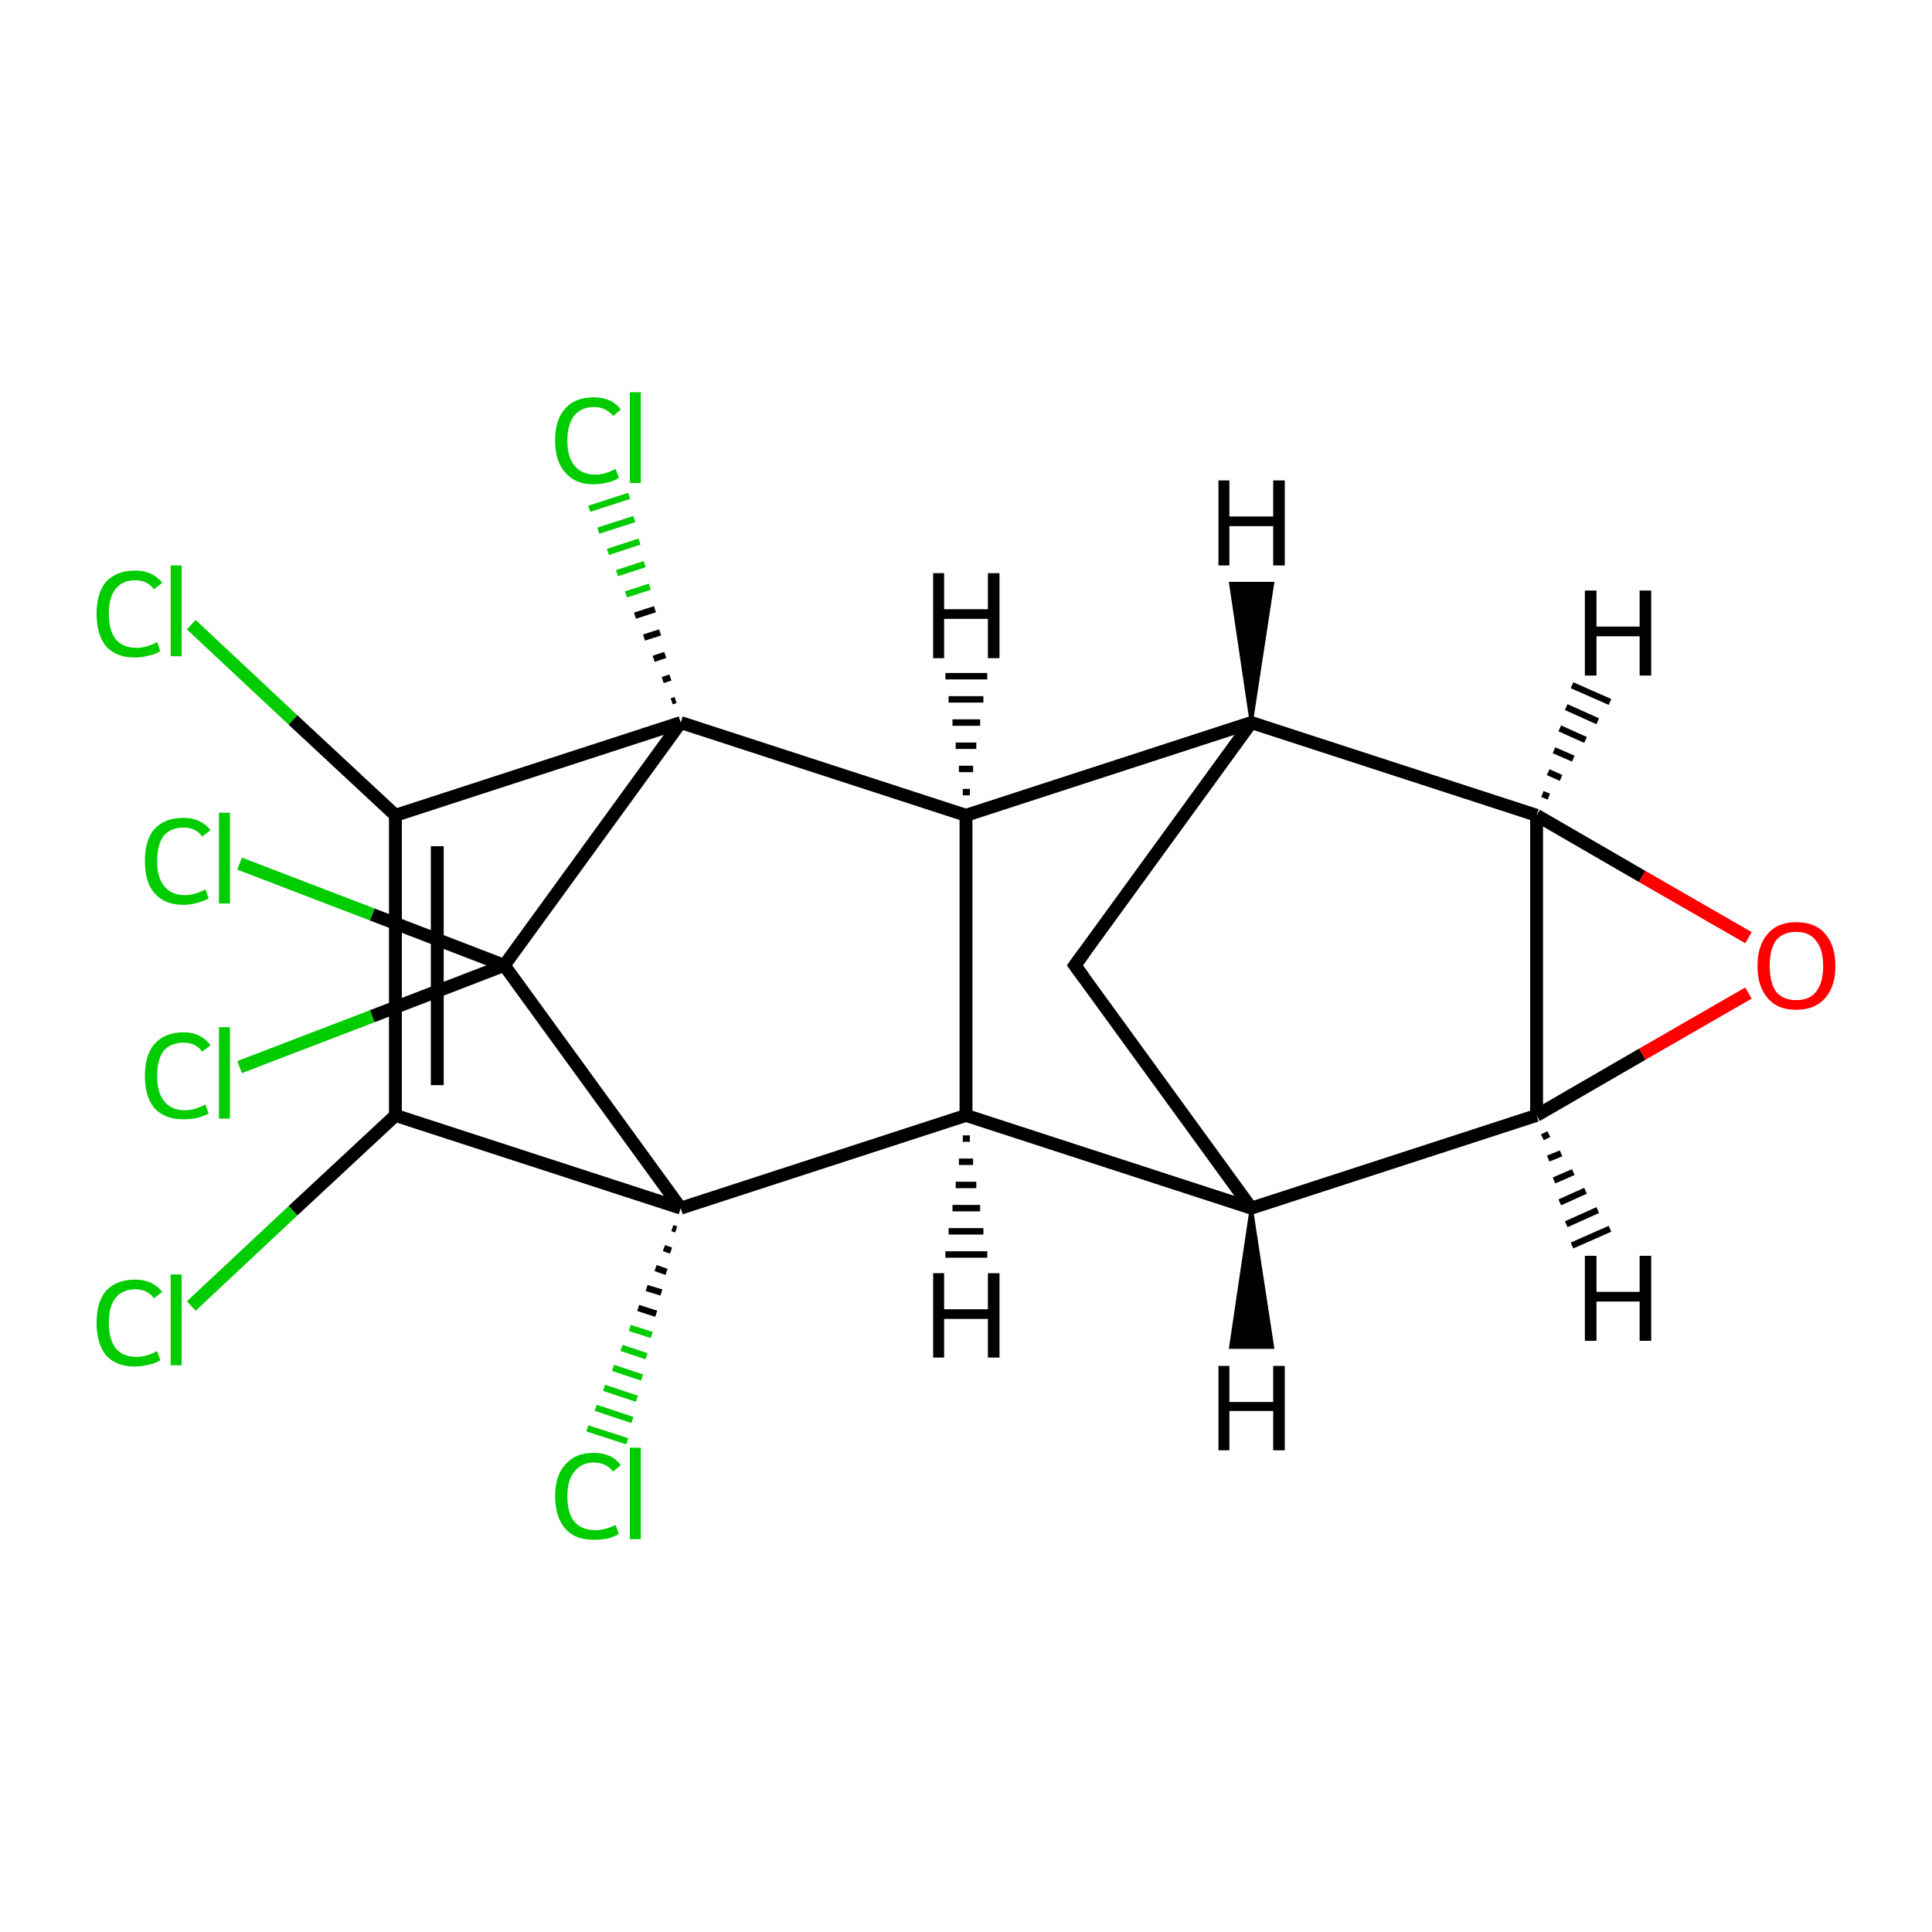<?xml version='1.0' encoding='iso-8859-1'?>
<svg version='1.1' baseProfile='full'
              xmlns='http://www.w3.org/2000/svg'
                      xmlns:rdkit='http://www.rdkit.org/xml'
                      xmlns:xlink='http://www.w3.org/1999/xlink'
                  xml:space='preserve'
width='300px' height='300px' viewBox='0 0 300 300'>
<!-- END OF HEADER -->
<rect style='opacity:1.0;fill:#FFFFFF;stroke:none' width='300.0' height='300.0' x='0.0' y='0.0'> </rect>
<path class='bond-0 atom-0 atom-1' d='M 29.7,97.0 L 45.5,111.8' style='fill:none;fill-rule:evenodd;stroke:#00CC00;stroke-width:2.0px;stroke-linecap:butt;stroke-linejoin:miter;stroke-opacity:1' />
<path class='bond-0 atom-0 atom-1' d='M 45.5,111.8 L 61.4,126.6' style='fill:none;fill-rule:evenodd;stroke:#000000;stroke-width:2.0px;stroke-linecap:butt;stroke-linejoin:miter;stroke-opacity:1' />
<path class='bond-1 atom-1 atom-2' d='M 61.4,126.6 L 61.4,173.2' style='fill:none;fill-rule:evenodd;stroke:#000000;stroke-width:2.0px;stroke-linecap:butt;stroke-linejoin:miter;stroke-opacity:1' />
<path class='bond-1 atom-1 atom-2' d='M 67.9,131.4 L 67.9,168.5' style='fill:none;fill-rule:evenodd;stroke:#000000;stroke-width:2.0px;stroke-linecap:butt;stroke-linejoin:miter;stroke-opacity:1' />
<path class='bond-2 atom-2 atom-3' d='M 61.4,173.2 L 45.5,188.0' style='fill:none;fill-rule:evenodd;stroke:#000000;stroke-width:2.0px;stroke-linecap:butt;stroke-linejoin:miter;stroke-opacity:1' />
<path class='bond-2 atom-2 atom-3' d='M 45.5,188.0 L 29.7,202.8' style='fill:none;fill-rule:evenodd;stroke:#00CC00;stroke-width:2.0px;stroke-linecap:butt;stroke-linejoin:miter;stroke-opacity:1' />
<path class='bond-3 atom-2 atom-4' d='M 61.4,173.2 L 105.7,187.6' style='fill:none;fill-rule:evenodd;stroke:#000000;stroke-width:2.0px;stroke-linecap:butt;stroke-linejoin:miter;stroke-opacity:1' />
<path class='bond-4 atom-4 atom-5' d='M 105.0,190.9 L 104.4,190.7' style='fill:none;fill-rule:evenodd;stroke:#000000;stroke-width:1.0px;stroke-linecap:butt;stroke-linejoin:miter;stroke-opacity:1' />
<path class='bond-4 atom-4 atom-5' d='M 104.2,194.2 L 103.1,193.8' style='fill:none;fill-rule:evenodd;stroke:#000000;stroke-width:1.0px;stroke-linecap:butt;stroke-linejoin:miter;stroke-opacity:1' />
<path class='bond-4 atom-4 atom-5' d='M 103.5,197.5 L 101.8,196.9' style='fill:none;fill-rule:evenodd;stroke:#000000;stroke-width:1.0px;stroke-linecap:butt;stroke-linejoin:miter;stroke-opacity:1' />
<path class='bond-4 atom-4 atom-5' d='M 102.7,200.7 L 100.4,200.0' style='fill:none;fill-rule:evenodd;stroke:#000000;stroke-width:1.0px;stroke-linecap:butt;stroke-linejoin:miter;stroke-opacity:1' />
<path class='bond-4 atom-4 atom-5' d='M 101.9,204.0 L 99.1,203.1' style='fill:none;fill-rule:evenodd;stroke:#000000;stroke-width:1.0px;stroke-linecap:butt;stroke-linejoin:miter;stroke-opacity:1' />
<path class='bond-4 atom-4 atom-5' d='M 101.2,207.3 L 97.8,206.2' style='fill:none;fill-rule:evenodd;stroke:#00CC00;stroke-width:1.0px;stroke-linecap:butt;stroke-linejoin:miter;stroke-opacity:1' />
<path class='bond-4 atom-4 atom-5' d='M 100.4,210.6 L 96.5,209.3' style='fill:none;fill-rule:evenodd;stroke:#00CC00;stroke-width:1.0px;stroke-linecap:butt;stroke-linejoin:miter;stroke-opacity:1' />
<path class='bond-4 atom-4 atom-5' d='M 99.7,213.9 L 95.2,212.4' style='fill:none;fill-rule:evenodd;stroke:#00CC00;stroke-width:1.0px;stroke-linecap:butt;stroke-linejoin:miter;stroke-opacity:1' />
<path class='bond-4 atom-4 atom-5' d='M 98.9,217.2 L 93.8,215.5' style='fill:none;fill-rule:evenodd;stroke:#00CC00;stroke-width:1.0px;stroke-linecap:butt;stroke-linejoin:miter;stroke-opacity:1' />
<path class='bond-4 atom-4 atom-5' d='M 98.2,220.5 L 92.5,218.6' style='fill:none;fill-rule:evenodd;stroke:#00CC00;stroke-width:1.0px;stroke-linecap:butt;stroke-linejoin:miter;stroke-opacity:1' />
<path class='bond-4 atom-4 atom-5' d='M 97.4,223.8 L 91.2,221.8' style='fill:none;fill-rule:evenodd;stroke:#00CC00;stroke-width:1.0px;stroke-linecap:butt;stroke-linejoin:miter;stroke-opacity:1' />
<path class='bond-5 atom-4 atom-6' d='M 105.7,187.6 L 150.0,173.2' style='fill:none;fill-rule:evenodd;stroke:#000000;stroke-width:2.0px;stroke-linecap:butt;stroke-linejoin:miter;stroke-opacity:1' />
<path class='bond-6 atom-6 atom-7' d='M 150.0,173.2 L 194.3,187.6' style='fill:none;fill-rule:evenodd;stroke:#000000;stroke-width:2.0px;stroke-linecap:butt;stroke-linejoin:miter;stroke-opacity:1' />
<path class='bond-7 atom-7 atom-8' d='M 194.3,187.6 L 166.9,149.9' style='fill:none;fill-rule:evenodd;stroke:#000000;stroke-width:2.0px;stroke-linecap:butt;stroke-linejoin:miter;stroke-opacity:1' />
<path class='bond-8 atom-8 atom-9' d='M 166.9,149.9 L 194.3,112.2' style='fill:none;fill-rule:evenodd;stroke:#000000;stroke-width:2.0px;stroke-linecap:butt;stroke-linejoin:miter;stroke-opacity:1' />
<path class='bond-9 atom-9 atom-10' d='M 194.3,112.2 L 238.6,126.6' style='fill:none;fill-rule:evenodd;stroke:#000000;stroke-width:2.0px;stroke-linecap:butt;stroke-linejoin:miter;stroke-opacity:1' />
<path class='bond-10 atom-10 atom-11' d='M 238.6,126.6 L 255.0,136.1' style='fill:none;fill-rule:evenodd;stroke:#000000;stroke-width:2.0px;stroke-linecap:butt;stroke-linejoin:miter;stroke-opacity:1' />
<path class='bond-10 atom-10 atom-11' d='M 255.0,136.1 L 271.5,145.6' style='fill:none;fill-rule:evenodd;stroke:#FF0000;stroke-width:2.0px;stroke-linecap:butt;stroke-linejoin:miter;stroke-opacity:1' />
<path class='bond-11 atom-11 atom-12' d='M 271.5,154.2 L 255.0,163.7' style='fill:none;fill-rule:evenodd;stroke:#FF0000;stroke-width:2.0px;stroke-linecap:butt;stroke-linejoin:miter;stroke-opacity:1' />
<path class='bond-11 atom-11 atom-12' d='M 255.0,163.7 L 238.6,173.2' style='fill:none;fill-rule:evenodd;stroke:#000000;stroke-width:2.0px;stroke-linecap:butt;stroke-linejoin:miter;stroke-opacity:1' />
<path class='bond-12 atom-9 atom-13' d='M 194.3,112.2 L 150.0,126.6' style='fill:none;fill-rule:evenodd;stroke:#000000;stroke-width:2.0px;stroke-linecap:butt;stroke-linejoin:miter;stroke-opacity:1' />
<path class='bond-13 atom-13 atom-14' d='M 150.0,126.6 L 105.7,112.2' style='fill:none;fill-rule:evenodd;stroke:#000000;stroke-width:2.0px;stroke-linecap:butt;stroke-linejoin:miter;stroke-opacity:1' />
<path class='bond-14 atom-14 atom-15' d='M 104.3,108.9 L 104.9,108.7' style='fill:none;fill-rule:evenodd;stroke:#000000;stroke-width:1.0px;stroke-linecap:butt;stroke-linejoin:miter;stroke-opacity:1' />
<path class='bond-14 atom-14 atom-15' d='M 102.9,105.6 L 104.1,105.2' style='fill:none;fill-rule:evenodd;stroke:#000000;stroke-width:1.0px;stroke-linecap:butt;stroke-linejoin:miter;stroke-opacity:1' />
<path class='bond-14 atom-14 atom-15' d='M 101.5,102.3 L 103.3,101.7' style='fill:none;fill-rule:evenodd;stroke:#000000;stroke-width:1.0px;stroke-linecap:butt;stroke-linejoin:miter;stroke-opacity:1' />
<path class='bond-14 atom-14 atom-15' d='M 100.0,99.0 L 102.5,98.2' style='fill:none;fill-rule:evenodd;stroke:#000000;stroke-width:1.0px;stroke-linecap:butt;stroke-linejoin:miter;stroke-opacity:1' />
<path class='bond-14 atom-14 atom-15' d='M 98.6,95.6 L 101.7,94.6' style='fill:none;fill-rule:evenodd;stroke:#000000;stroke-width:1.0px;stroke-linecap:butt;stroke-linejoin:miter;stroke-opacity:1' />
<path class='bond-14 atom-14 atom-15' d='M 97.2,92.3 L 100.9,91.1' style='fill:none;fill-rule:evenodd;stroke:#00CC00;stroke-width:1.0px;stroke-linecap:butt;stroke-linejoin:miter;stroke-opacity:1' />
<path class='bond-14 atom-14 atom-15' d='M 95.8,89.0 L 100.1,87.6' style='fill:none;fill-rule:evenodd;stroke:#00CC00;stroke-width:1.0px;stroke-linecap:butt;stroke-linejoin:miter;stroke-opacity:1' />
<path class='bond-14 atom-14 atom-15' d='M 94.4,85.7 L 99.3,84.1' style='fill:none;fill-rule:evenodd;stroke:#00CC00;stroke-width:1.0px;stroke-linecap:butt;stroke-linejoin:miter;stroke-opacity:1' />
<path class='bond-14 atom-14 atom-15' d='M 92.9,82.4 L 98.5,80.6' style='fill:none;fill-rule:evenodd;stroke:#00CC00;stroke-width:1.0px;stroke-linecap:butt;stroke-linejoin:miter;stroke-opacity:1' />
<path class='bond-14 atom-14 atom-15' d='M 91.5,79.0 L 97.7,77.0' style='fill:none;fill-rule:evenodd;stroke:#00CC00;stroke-width:1.0px;stroke-linecap:butt;stroke-linejoin:miter;stroke-opacity:1' />
<path class='bond-15 atom-14 atom-16' d='M 105.7,112.2 L 78.3,149.9' style='fill:none;fill-rule:evenodd;stroke:#000000;stroke-width:2.0px;stroke-linecap:butt;stroke-linejoin:miter;stroke-opacity:1' />
<path class='bond-16 atom-16 atom-17' d='M 78.3,149.9 L 57.8,142.0' style='fill:none;fill-rule:evenodd;stroke:#000000;stroke-width:2.0px;stroke-linecap:butt;stroke-linejoin:miter;stroke-opacity:1' />
<path class='bond-16 atom-16 atom-17' d='M 57.8,142.0 L 37.2,134.1' style='fill:none;fill-rule:evenodd;stroke:#00CC00;stroke-width:2.0px;stroke-linecap:butt;stroke-linejoin:miter;stroke-opacity:1' />
<path class='bond-17 atom-16 atom-18' d='M 78.3,149.9 L 57.8,157.8' style='fill:none;fill-rule:evenodd;stroke:#000000;stroke-width:2.0px;stroke-linecap:butt;stroke-linejoin:miter;stroke-opacity:1' />
<path class='bond-17 atom-16 atom-18' d='M 57.8,157.8 L 37.2,165.7' style='fill:none;fill-rule:evenodd;stroke:#00CC00;stroke-width:2.0px;stroke-linecap:butt;stroke-linejoin:miter;stroke-opacity:1' />
<path class='bond-18 atom-14 atom-1' d='M 105.7,112.2 L 61.4,126.6' style='fill:none;fill-rule:evenodd;stroke:#000000;stroke-width:2.0px;stroke-linecap:butt;stroke-linejoin:miter;stroke-opacity:1' />
<path class='bond-19 atom-16 atom-4' d='M 78.3,149.9 L 105.7,187.6' style='fill:none;fill-rule:evenodd;stroke:#000000;stroke-width:2.0px;stroke-linecap:butt;stroke-linejoin:miter;stroke-opacity:1' />
<path class='bond-20 atom-13 atom-6' d='M 150.0,126.6 L 150.0,173.2' style='fill:none;fill-rule:evenodd;stroke:#000000;stroke-width:2.0px;stroke-linecap:butt;stroke-linejoin:miter;stroke-opacity:1' />
<path class='bond-21 atom-12 atom-7' d='M 238.6,173.2 L 194.3,187.6' style='fill:none;fill-rule:evenodd;stroke:#000000;stroke-width:2.0px;stroke-linecap:butt;stroke-linejoin:miter;stroke-opacity:1' />
<path class='bond-22 atom-12 atom-10' d='M 238.6,173.2 L 238.6,126.6' style='fill:none;fill-rule:evenodd;stroke:#000000;stroke-width:2.0px;stroke-linecap:butt;stroke-linejoin:miter;stroke-opacity:1' />
<path class='bond-23 atom-6 atom-19' d='M 150.6,176.8 L 149.5,176.8' style='fill:none;fill-rule:evenodd;stroke:#000000;stroke-width:1.0px;stroke-linecap:butt;stroke-linejoin:miter;stroke-opacity:1' />
<path class='bond-23 atom-6 atom-19' d='M 151.1,180.4 L 148.9,180.4' style='fill:none;fill-rule:evenodd;stroke:#000000;stroke-width:1.0px;stroke-linecap:butt;stroke-linejoin:miter;stroke-opacity:1' />
<path class='bond-23 atom-6 atom-19' d='M 151.6,184.0 L 148.4,184.0' style='fill:none;fill-rule:evenodd;stroke:#000000;stroke-width:1.0px;stroke-linecap:butt;stroke-linejoin:miter;stroke-opacity:1' />
<path class='bond-23 atom-6 atom-19' d='M 152.2,187.6 L 147.9,187.6' style='fill:none;fill-rule:evenodd;stroke:#000000;stroke-width:1.0px;stroke-linecap:butt;stroke-linejoin:miter;stroke-opacity:1' />
<path class='bond-23 atom-6 atom-19' d='M 152.7,191.2 L 147.3,191.2' style='fill:none;fill-rule:evenodd;stroke:#000000;stroke-width:1.0px;stroke-linecap:butt;stroke-linejoin:miter;stroke-opacity:1' />
<path class='bond-23 atom-6 atom-19' d='M 153.3,194.8 L 146.8,194.8' style='fill:none;fill-rule:evenodd;stroke:#000000;stroke-width:1.0px;stroke-linecap:butt;stroke-linejoin:miter;stroke-opacity:1' />
<path class='bond-24 atom-7 atom-20' d='M 194.3,187.6 L 197.6,209.2 L 191.1,209.2 Z' style='fill:#000000;fill-rule:evenodd;fill-opacity:1;stroke:#000000;stroke-width:0.5px;stroke-linecap:butt;stroke-linejoin:miter;stroke-miterlimit:10;stroke-opacity:1;' />
<path class='bond-25 atom-9 atom-21' d='M 194.3,112.2 L 191.1,90.6 L 197.6,90.6 Z' style='fill:#000000;fill-rule:evenodd;fill-opacity:1;stroke:#000000;stroke-width:0.5px;stroke-linecap:butt;stroke-linejoin:miter;stroke-miterlimit:10;stroke-opacity:1;' />
<path class='bond-26 atom-10 atom-22' d='M 239.5,123.3 L 240.5,123.7' style='fill:none;fill-rule:evenodd;stroke:#000000;stroke-width:1.0px;stroke-linecap:butt;stroke-linejoin:miter;stroke-opacity:1' />
<path class='bond-26 atom-10 atom-22' d='M 240.4,119.9 L 242.4,120.8' style='fill:none;fill-rule:evenodd;stroke:#000000;stroke-width:1.0px;stroke-linecap:butt;stroke-linejoin:miter;stroke-opacity:1' />
<path class='bond-26 atom-10 atom-22' d='M 241.3,116.5 L 244.3,117.8' style='fill:none;fill-rule:evenodd;stroke:#000000;stroke-width:1.0px;stroke-linecap:butt;stroke-linejoin:miter;stroke-opacity:1' />
<path class='bond-26 atom-10 atom-22' d='M 242.2,113.1 L 246.2,114.9' style='fill:none;fill-rule:evenodd;stroke:#000000;stroke-width:1.0px;stroke-linecap:butt;stroke-linejoin:miter;stroke-opacity:1' />
<path class='bond-26 atom-10 atom-22' d='M 243.2,109.8 L 248.1,112.0' style='fill:none;fill-rule:evenodd;stroke:#000000;stroke-width:1.0px;stroke-linecap:butt;stroke-linejoin:miter;stroke-opacity:1' />
<path class='bond-26 atom-10 atom-22' d='M 244.1,106.4 L 250.0,109.0' style='fill:none;fill-rule:evenodd;stroke:#000000;stroke-width:1.0px;stroke-linecap:butt;stroke-linejoin:miter;stroke-opacity:1' />
<path class='bond-27 atom-12 atom-23' d='M 240.5,176.1 L 239.5,176.6' style='fill:none;fill-rule:evenodd;stroke:#000000;stroke-width:1.0px;stroke-linecap:butt;stroke-linejoin:miter;stroke-opacity:1' />
<path class='bond-27 atom-12 atom-23' d='M 242.4,179.1 L 240.4,179.9' style='fill:none;fill-rule:evenodd;stroke:#000000;stroke-width:1.0px;stroke-linecap:butt;stroke-linejoin:miter;stroke-opacity:1' />
<path class='bond-27 atom-12 atom-23' d='M 244.3,182.0 L 241.3,183.3' style='fill:none;fill-rule:evenodd;stroke:#000000;stroke-width:1.0px;stroke-linecap:butt;stroke-linejoin:miter;stroke-opacity:1' />
<path class='bond-27 atom-12 atom-23' d='M 246.2,184.9 L 242.2,186.7' style='fill:none;fill-rule:evenodd;stroke:#000000;stroke-width:1.0px;stroke-linecap:butt;stroke-linejoin:miter;stroke-opacity:1' />
<path class='bond-27 atom-12 atom-23' d='M 248.1,187.9 L 243.2,190.1' style='fill:none;fill-rule:evenodd;stroke:#000000;stroke-width:1.0px;stroke-linecap:butt;stroke-linejoin:miter;stroke-opacity:1' />
<path class='bond-27 atom-12 atom-23' d='M 250.0,190.8 L 244.1,193.4' style='fill:none;fill-rule:evenodd;stroke:#000000;stroke-width:1.0px;stroke-linecap:butt;stroke-linejoin:miter;stroke-opacity:1' />
<path class='bond-28 atom-13 atom-24' d='M 149.5,123.0 L 150.6,123.0' style='fill:none;fill-rule:evenodd;stroke:#000000;stroke-width:1.0px;stroke-linecap:butt;stroke-linejoin:miter;stroke-opacity:1' />
<path class='bond-28 atom-13 atom-24' d='M 148.9,119.4 L 151.1,119.4' style='fill:none;fill-rule:evenodd;stroke:#000000;stroke-width:1.0px;stroke-linecap:butt;stroke-linejoin:miter;stroke-opacity:1' />
<path class='bond-28 atom-13 atom-24' d='M 148.4,115.8 L 151.6,115.8' style='fill:none;fill-rule:evenodd;stroke:#000000;stroke-width:1.0px;stroke-linecap:butt;stroke-linejoin:miter;stroke-opacity:1' />
<path class='bond-28 atom-13 atom-24' d='M 147.9,112.2 L 152.2,112.2' style='fill:none;fill-rule:evenodd;stroke:#000000;stroke-width:1.0px;stroke-linecap:butt;stroke-linejoin:miter;stroke-opacity:1' />
<path class='bond-28 atom-13 atom-24' d='M 147.3,108.6 L 152.7,108.6' style='fill:none;fill-rule:evenodd;stroke:#000000;stroke-width:1.0px;stroke-linecap:butt;stroke-linejoin:miter;stroke-opacity:1' />
<path class='bond-28 atom-13 atom-24' d='M 146.8,105.0 L 153.3,105.0' style='fill:none;fill-rule:evenodd;stroke:#000000;stroke-width:1.0px;stroke-linecap:butt;stroke-linejoin:miter;stroke-opacity:1' />
<path d='M 168.3,151.8 L 166.9,149.9 L 168.3,148.0' style='fill:none;stroke:#000000;stroke-width:2.0px;stroke-linecap:butt;stroke-linejoin:miter;stroke-miterlimit:10;stroke-opacity:1;' />
<path class='atom-0' d='M 15.0 95.3
Q 15.0 92.0, 16.5 90.3
Q 18.1 88.6, 21.0 88.6
Q 23.7 88.6, 25.2 90.5
L 23.9 91.5
Q 22.9 90.1, 21.0 90.1
Q 19.0 90.1, 17.9 91.5
Q 16.9 92.8, 16.9 95.3
Q 16.9 97.9, 18.0 99.3
Q 19.1 100.6, 21.2 100.6
Q 22.7 100.6, 24.4 99.7
L 24.9 101.1
Q 24.2 101.6, 23.1 101.8
Q 22.1 102.1, 20.9 102.1
Q 18.1 102.1, 16.5 100.4
Q 15.0 98.6, 15.0 95.3
' fill='#00CC00'/>
<path class='atom-0' d='M 26.5 87.8
L 28.2 87.8
L 28.2 101.9
L 26.5 101.9
L 26.5 87.8
' fill='#00CC00'/>
<path class='atom-3' d='M 15.0 205.4
Q 15.0 202.1, 16.5 200.4
Q 18.1 198.7, 21.0 198.7
Q 23.7 198.7, 25.2 200.6
L 23.9 201.6
Q 22.9 200.2, 21.0 200.2
Q 19.0 200.2, 17.9 201.6
Q 16.9 202.9, 16.9 205.4
Q 16.9 208.0, 18.0 209.4
Q 19.1 210.7, 21.2 210.7
Q 22.7 210.7, 24.4 209.8
L 24.9 211.2
Q 24.2 211.7, 23.1 211.9
Q 22.1 212.2, 20.9 212.2
Q 18.1 212.2, 16.5 210.5
Q 15.0 208.7, 15.0 205.4
' fill='#00CC00'/>
<path class='atom-3' d='M 26.5 197.9
L 28.2 197.9
L 28.2 212.0
L 26.5 212.0
L 26.5 197.9
' fill='#00CC00'/>
<path class='atom-5' d='M 86.2 232.3
Q 86.2 229.1, 87.8 227.4
Q 89.3 225.6, 92.2 225.6
Q 95.0 225.6, 96.4 227.5
L 95.2 228.5
Q 94.1 227.1, 92.2 227.1
Q 90.3 227.1, 89.2 228.5
Q 88.1 229.8, 88.1 232.3
Q 88.1 235.0, 89.2 236.3
Q 90.3 237.6, 92.5 237.6
Q 93.9 237.6, 95.6 236.8
L 96.1 238.2
Q 95.4 238.6, 94.4 238.9
Q 93.3 239.1, 92.2 239.1
Q 89.3 239.1, 87.8 237.4
Q 86.2 235.6, 86.2 232.3
' fill='#00CC00'/>
<path class='atom-5' d='M 97.8 224.8
L 99.5 224.8
L 99.5 239.0
L 97.8 239.0
L 97.8 224.8
' fill='#00CC00'/>
<path class='atom-11' d='M 272.9 150.0
Q 272.9 146.8, 274.5 145.0
Q 276.0 143.2, 278.9 143.2
Q 281.9 143.2, 283.4 145.0
Q 285.0 146.8, 285.0 150.0
Q 285.0 153.2, 283.4 155.0
Q 281.8 156.8, 278.9 156.8
Q 276.0 156.8, 274.5 155.0
Q 272.9 153.2, 272.9 150.0
M 278.9 155.3
Q 281.0 155.3, 282.0 154.0
Q 283.1 152.6, 283.1 150.0
Q 283.1 147.4, 282.0 146.1
Q 281.0 144.7, 278.9 144.7
Q 276.9 144.7, 275.8 146.0
Q 274.8 147.3, 274.8 150.0
Q 274.8 152.6, 275.8 154.0
Q 276.9 155.3, 278.9 155.3
' fill='#FF0000'/>
<path class='atom-15' d='M 86.2 68.4
Q 86.2 65.1, 87.8 63.4
Q 89.3 61.7, 92.2 61.7
Q 95.0 61.7, 96.4 63.6
L 95.2 64.6
Q 94.1 63.2, 92.2 63.2
Q 90.3 63.2, 89.2 64.5
Q 88.1 65.9, 88.1 68.4
Q 88.1 71.0, 89.2 72.3
Q 90.3 73.7, 92.5 73.7
Q 93.9 73.7, 95.6 72.8
L 96.1 74.2
Q 95.4 74.7, 94.4 74.9
Q 93.3 75.2, 92.2 75.2
Q 89.3 75.2, 87.8 73.4
Q 86.2 71.7, 86.2 68.4
' fill='#00CC00'/>
<path class='atom-15' d='M 97.8 60.9
L 99.5 60.9
L 99.5 75.0
L 97.8 75.0
L 97.8 60.9
' fill='#00CC00'/>
<path class='atom-17' d='M 22.5 133.7
Q 22.5 130.4, 24.0 128.7
Q 25.6 127.0, 28.5 127.0
Q 31.2 127.0, 32.7 128.9
L 31.4 129.9
Q 30.4 128.5, 28.5 128.5
Q 26.5 128.5, 25.4 129.8
Q 24.4 131.2, 24.4 133.7
Q 24.4 136.3, 25.5 137.6
Q 26.6 139.0, 28.7 139.0
Q 30.2 139.0, 31.9 138.1
L 32.4 139.5
Q 31.7 139.9, 30.6 140.2
Q 29.6 140.5, 28.4 140.5
Q 25.6 140.5, 24.0 138.7
Q 22.5 137.0, 22.5 133.7
' fill='#00CC00'/>
<path class='atom-17' d='M 34.0 126.2
L 35.7 126.2
L 35.7 140.3
L 34.0 140.3
L 34.0 126.2
' fill='#00CC00'/>
<path class='atom-18' d='M 22.5 167.1
Q 22.5 163.8, 24.0 162.1
Q 25.6 160.3, 28.5 160.3
Q 31.2 160.3, 32.7 162.3
L 31.4 163.3
Q 30.4 161.9, 28.5 161.9
Q 26.5 161.9, 25.4 163.2
Q 24.4 164.5, 24.4 167.1
Q 24.4 169.7, 25.5 171.0
Q 26.6 172.4, 28.7 172.4
Q 30.2 172.4, 31.9 171.5
L 32.4 172.9
Q 31.7 173.3, 30.6 173.6
Q 29.6 173.8, 28.4 173.8
Q 25.6 173.8, 24.0 172.1
Q 22.5 170.3, 22.5 167.1
' fill='#00CC00'/>
<path class='atom-18' d='M 34.0 159.5
L 35.7 159.5
L 35.7 173.7
L 34.0 173.7
L 34.0 159.5
' fill='#00CC00'/>
<path class='atom-19' d='M 144.9 197.7
L 146.6 197.7
L 146.6 203.3
L 153.4 203.3
L 153.4 197.7
L 155.2 197.7
L 155.2 210.8
L 153.4 210.8
L 153.4 204.8
L 146.6 204.8
L 146.6 210.8
L 144.9 210.8
L 144.9 197.7
' fill='#000000'/>
<path class='atom-20' d='M 189.2 212.1
L 190.9 212.1
L 190.9 217.7
L 197.7 217.7
L 197.7 212.1
L 199.5 212.1
L 199.5 225.2
L 197.7 225.2
L 197.7 219.1
L 190.9 219.1
L 190.9 225.2
L 189.2 225.2
L 189.2 212.1
' fill='#000000'/>
<path class='atom-21' d='M 189.2 74.6
L 190.9 74.6
L 190.9 80.2
L 197.7 80.2
L 197.7 74.6
L 199.5 74.6
L 199.5 87.8
L 197.7 87.8
L 197.7 81.7
L 190.9 81.7
L 190.9 87.8
L 189.2 87.8
L 189.2 74.6
' fill='#000000'/>
<path class='atom-22' d='M 246.1 91.7
L 247.9 91.7
L 247.9 97.3
L 254.6 97.3
L 254.6 91.7
L 256.4 91.7
L 256.4 104.9
L 254.6 104.9
L 254.6 98.8
L 247.9 98.8
L 247.9 104.9
L 246.1 104.9
L 246.1 91.7
' fill='#000000'/>
<path class='atom-23' d='M 246.1 195.0
L 247.9 195.0
L 247.9 200.6
L 254.6 200.6
L 254.6 195.0
L 256.4 195.0
L 256.4 208.2
L 254.6 208.2
L 254.6 202.1
L 247.9 202.1
L 247.9 208.2
L 246.1 208.2
L 246.1 195.0
' fill='#000000'/>
<path class='atom-24' d='M 144.9 89.0
L 146.6 89.0
L 146.6 94.6
L 153.4 94.6
L 153.4 89.0
L 155.2 89.0
L 155.2 102.2
L 153.4 102.2
L 153.4 96.1
L 146.6 96.1
L 146.6 102.2
L 144.9 102.2
L 144.9 89.0
' fill='#000000'/>
</svg>
